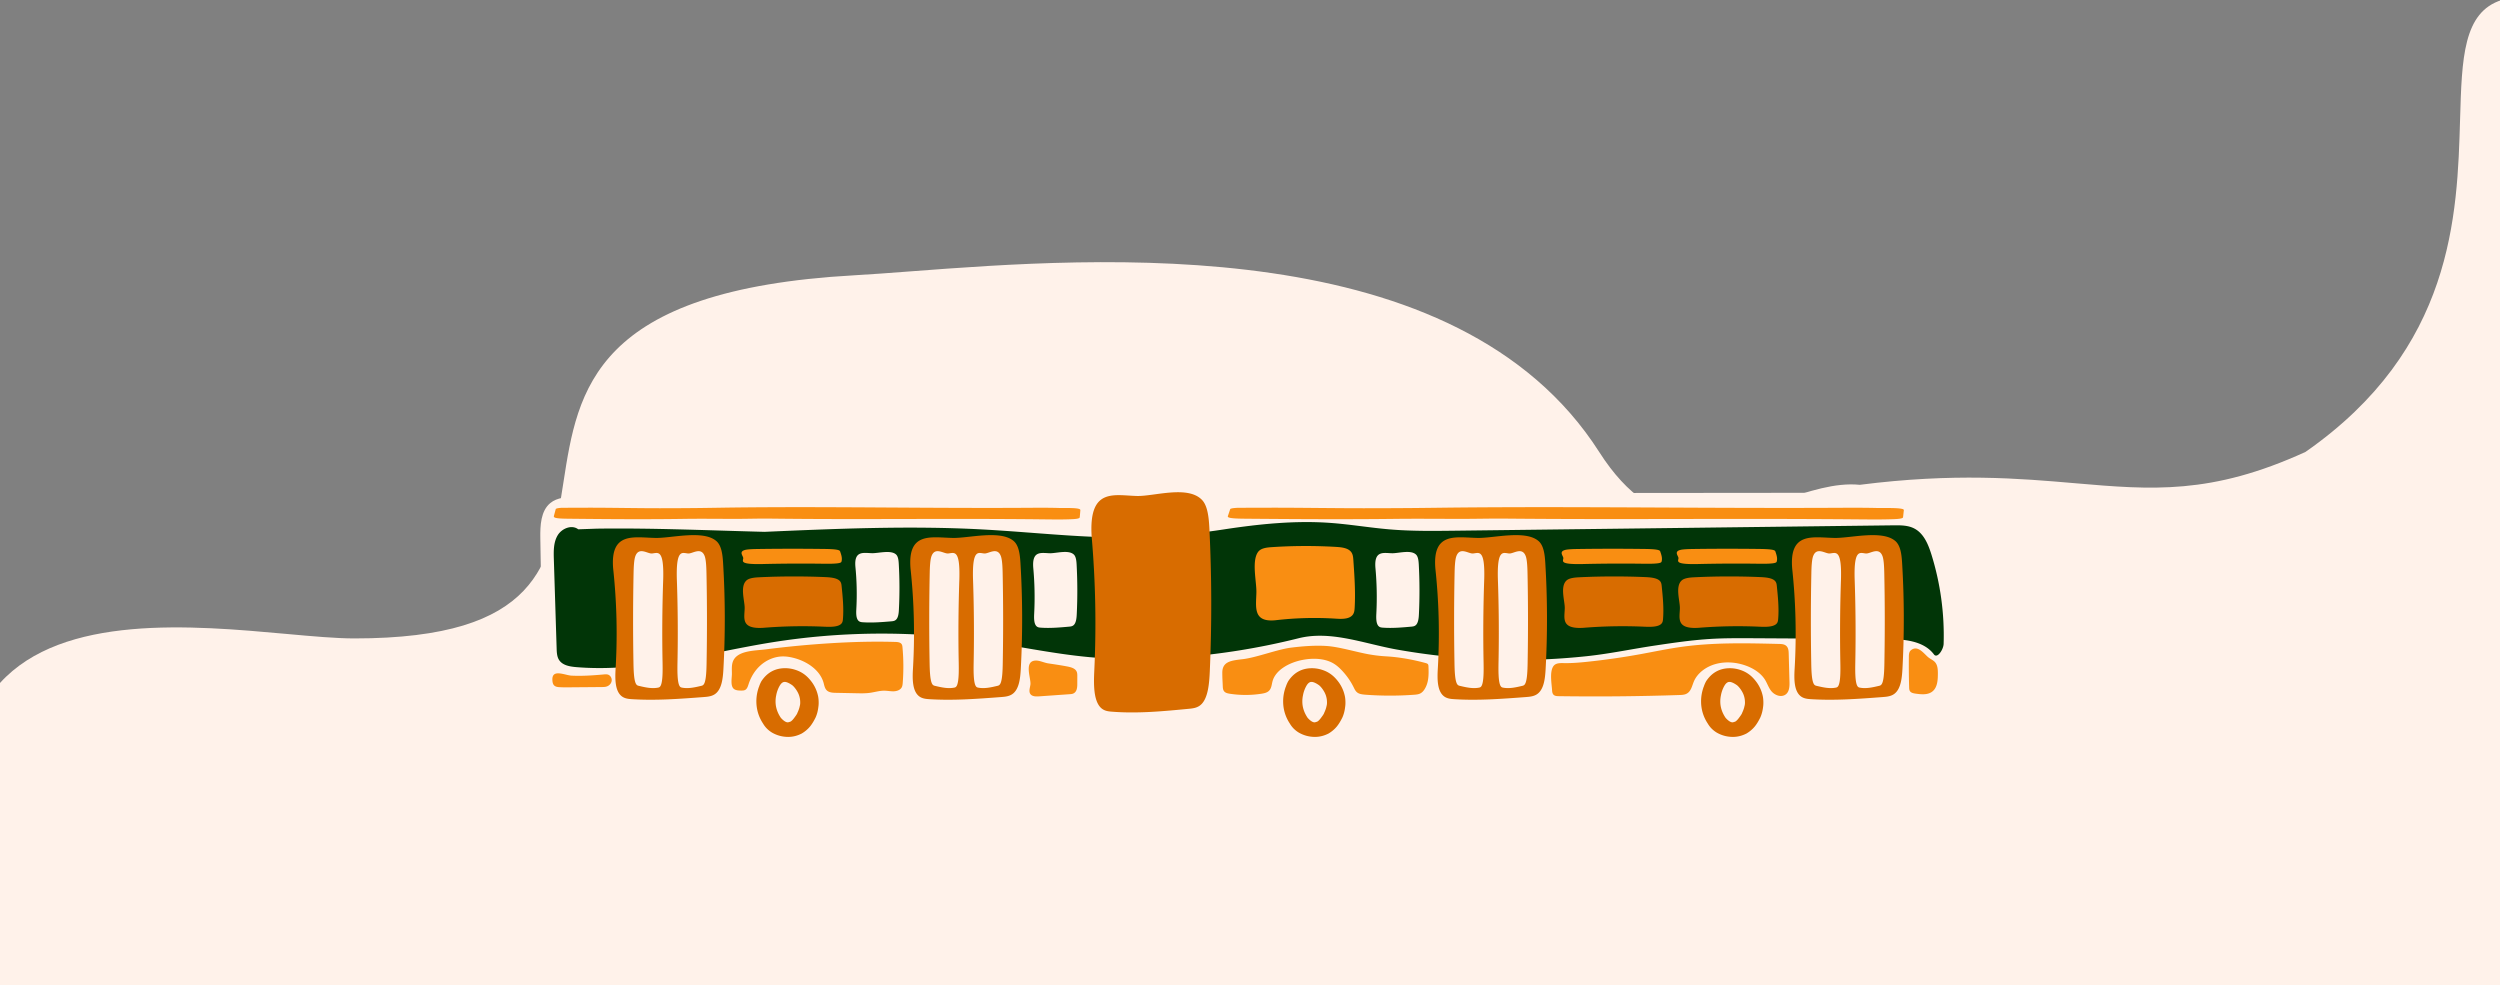 <svg width="1439" height="567" fill="none" xmlns="http://www.w3.org/2000/svg"><rect width="100%" height="100%" fill="#808080" stroke="none"/><path fill-rule="evenodd" clip-rule="evenodd" d="M1440 849v18.505H0V393.116c36.222-39.89 110.858-33.124 164.772-28.237 15.15 1.374 28.663 2.599 39.228 2.599 106.4 0 113.06-43.011 120.354-90.11 8.163-52.72 17.12-110.56 167.646-118.928 9.229-.513 19.997-1.327 31.994-2.234 107.822-8.149 314.923-23.802 396.506 103.942 33.198 51.982 70.187 39.551 104.63 27.977 15.87-5.335 31.2-10.487 45.37-9.067 54.37-6.919 91.82-3.684 124.05-.899 43.96 3.797 78.22 6.757 132.45-18.011 85.21-59.321 87.43-136.299 89.02-191.438C1417.04 33.365 1417.8 6.994 1440 0v849z" fill="#FFF2EA"/><g clip-path="url(#prefix__clip0)"><path d="M331.455 286.045c-5.146.028-10.721.214-14.738 3.547-5.475 4.55-5.818 12.918-5.704 20.2.415 25.221.83 50.427 1.258 75.634.058 3.462.2 7.181 2.187 9.956 2.259 3.133 6.233 4.206 9.906 5.079 28.918 6.867 58.751 13.762 87.983 8.526 3.202-.572 6.59-1.273 9.634-.071 3.588 1.43 5.761 5.121 8.163 8.24 11.85 15.392 38.766 17.081 48.458.157 2.187-3.805 3.573-8.412 7.147-10.844 3.188-2.16 7.276-2.002 11.078-1.774 26.617 1.66 53.233 3.305 79.849 4.964 13.151.816 26.316 1.631 39.381 3.348 28.818 3.762 59.151 11.63 85.996.129 9.935-4.249 22.471-10.629 30.076-2.747 2.244 2.332 3.445 5.508 5.131 8.297 8.263 13.719 30.033 15.264 40.025 2.847 3.102-3.848 5.217-8.741 9.277-11.459 4.031-2.703 9.134-2.718 13.923-2.646 53.161.787 106.322 1.588 159.483 2.375 4.274.057 8.748.186 12.436 2.431 4.017 2.447 6.347 6.967 9.578 10.444 8.662 9.313 24.628 9.742 33.738.901 4.83-4.692 7.9-11.53 13.82-14.621 4.26-2.231 9.26-2.102 14.02-1.931 17.66.658 35.32 1.302 52.98 1.96 5.16.186 10.62.315 15.16-2.232 6.08-3.404 9.01-10.7 10.9-17.581 6.83-24.963 5.69-52.216-3.23-76.478-2.83-7.711-6.61-15.364-12.81-20.529-9.82-8.182-23.49-8.554-36.08-8.54-63.13.071-126.236.129-189.36.186-27.803.029-55.62.043-83.408 1.044-19.955.716-57.993 2.733-83.494.444-21.599-1.946-5.718-9.385-57.135-9.285-8.32.015-16.296-.257-24.044 1.488-6.146 1.388-6.818 5.322-15.466 7.024-26.331 5.193-76.218.2-103.049.372-28.575.172-57.164.358-85.738.529-32.449.215-64.897.415-97.331.616z" fill="#FFF2EA"/><path d="M332.827 304.668c-3.702-2.861-9.505-.501-11.878 3.534-2.373 4.034-2.302 8.998-2.159 13.661.543 17.153 1.072 34.305 1.615 51.458.072 2.289.186 4.706 1.43 6.609 1.987 3.018 6.046 3.734 9.634 4.048 37.938 3.234 75.375-8.225 112.97-14.262 38.78-6.209 78.491-6.652 117.4-1.288 21.799 3.004 43.341 7.811 65.254 9.828 16.754 1.531 33.65 1.416 50.431.243a403.402 403.402 0 0069.972-11.129c18.44-4.621 37.68 3.118 56.391 6.48a387.873 387.873 0 00109.625 3.834c13.522-1.459 25.658-4.106 39.109-6.108 10.535-1.574 21.085-3.133 31.72-3.791 8.305-.515 16.639-.458 24.959-.415 25.41.143 50.83.3 76.25.443 10.04.057 21.59.83 27.63 8.87 1.94 2.589 5.47-2.819 5.57-6.052.55-17.424-1.86-34.934-7.06-51.571-1.83-5.837-4.43-12.089-9.88-14.878-3.6-1.86-7.84-1.846-11.9-1.803l-252.059 3.09c-12.679.158-25.387.315-38.023-.758-11.364-.958-22.628-2.89-34.007-3.719-20.67-1.503-41.425.686-61.909 3.819-11.793 1.803-24.244 3.205-36.151 3.991-34.321 2.275-68.656-2.274-103.006-4.091-41.511-2.189-83.137-.386-124.662 1.416-31.791-.815-64.854-2.289-96.659-1.831" fill="#013507"/><path d="M826.216 327.443a347.65 347.65 0 011.387 57.48c-.329 5.651-.401 12.46 3.259 15.622 1.787 1.545 4.045 1.774 6.189 1.902 13.78.873 27.589-.186 41.368-1.23 2.43-.186 4.989-.429 6.99-2.174 3.317-2.876 3.96-8.684 4.246-13.805a528.389 528.389 0 00-.2-61.486c-.286-4.563-.887-9.728-3.845-12.303-7.548-6.58-25.888-1.63-35.051-1.816-12.364-.229-26.216-3.791-24.343 17.81zM1031.6 327.443a349.075 349.075 0 011.39 57.48c-.33 5.651-.41 12.46 3.25 15.622 1.79 1.545 4.05 1.774 6.19 1.902 13.78.873 27.59-.186 41.37-1.23 2.43-.186 4.99-.429 6.99-2.174 3.32-2.876 3.96-8.684 4.25-13.805a534.424 534.424 0 00-.2-61.486c-.29-4.563-.89-9.728-3.85-12.303-7.55-6.58-25.89-1.63-35.05-1.816-12.38-.229-26.21-3.791-24.34 17.81zM524.116 327.443a347.542 347.542 0 011.387 57.48c-.329 5.651-.4 12.46 3.259 15.622 1.787 1.545 4.045 1.774 6.19 1.902 13.78.873 27.588-.186 41.368-1.23 2.43-.186 4.989-.429 6.99-2.174 3.316-2.876 3.959-8.684 4.245-13.805a528.168 528.168 0 00-.2-61.486c-.286-4.563-.886-9.728-3.845-12.303-7.547-6.58-25.887-1.63-35.05-1.816-12.379-.229-26.23-3.791-24.344 17.81zM352.954 327.443a347.65 347.65 0 011.387 57.48c-.329 5.651-.401 12.46 3.259 15.622 1.786 1.545 4.045 1.774 6.189 1.902 13.78.873 27.588-.186 41.368-1.23 2.43-.186 4.989-.429 6.99-2.174 3.317-2.876 3.96-8.684 4.246-13.805a528.389 528.389 0 00-.2-61.486c-.286-4.563-.887-9.728-3.846-12.303-7.547-6.58-25.887-1.63-35.05-1.816-12.379-.229-26.216-3.791-24.343 17.81z" fill="#D86C00"/><path d="M389.591 333.394c.557 15.822.686 31.887.371 47.81-.085 4.706-.114 10.357.887 13.003.486 1.288 1.086 1.474 1.672 1.588 3.717.73 7.448-.157 11.164-1.03.658-.157 1.344-.357 1.887-1.817.901-2.403 1.072-7.224 1.144-11.473.3-17.023.285-34.133-.058-51.142-.071-3.791-.243-8.083-1.043-10.229-2.044-5.465-6.99-1.359-9.463-1.516-3.331-.2-7.062-3.162-6.561 14.806zM381.743 333.394a873.231 873.231 0 00-.371 47.81c.086 4.706.114 10.357-.886 13.003-.487 1.288-1.087 1.474-1.673 1.588-3.717.73-7.447-.157-11.164-1.03-.657-.157-1.344-.357-1.887-1.817-.9-2.403-1.072-7.224-1.143-11.473-.301-17.023-.286-34.133.057-51.142.071-3.791.243-8.083 1.043-10.229 2.044-5.465 6.99-1.359 9.463-1.516 3.317-.2 7.062-3.162 6.561 14.806zM560.067 333.394c.557 15.822.672 31.887.372 47.81-.086 4.706-.115 10.357.886 13.003.486 1.288 1.086 1.474 1.672 1.588 3.717.73 7.448-.157 11.164-1.03.658-.157 1.344-.357 1.887-1.817.901-2.403 1.072-7.224 1.144-11.473.3-17.023.286-34.133-.058-51.142-.071-3.791-.243-8.083-1.043-10.229-2.044-5.465-6.99-1.359-9.463-1.516-3.331-.2-7.061-3.162-6.561 14.806zM552.205 333.394a887.46 887.46 0 00-.372 47.81c.086 4.706.115 10.357-.886 13.003-.486 1.288-1.086 1.474-1.673 1.588-3.716.73-7.447-.157-11.163-1.03-.658-.157-1.344-.357-1.887-1.817-.901-2.403-1.072-7.224-1.144-11.473-.3-17.023-.286-34.133.057-51.142.072-3.791.243-8.083 1.044-10.229 2.044-5.465 6.99-1.359 9.463-1.516 3.33-.2 7.075-3.162 6.561 14.806zM1067.54 333.394c.55 15.822.68 31.887.37 47.81-.09 4.706-.12 10.357.88 13.003.49 1.288 1.09 1.474 1.68 1.588 3.71.73 7.44-.157 11.16-1.03.66-.157 1.34-.357 1.89-1.817.9-2.403 1.07-7.224 1.14-11.473.3-17.023.29-34.133-.06-51.142-.07-3.791-.24-8.083-1.04-10.229-2.04-5.465-6.99-1.359-9.46-1.516-3.33-.2-7.08-3.162-6.56 14.806zM1059.67 333.394a895.805 895.805 0 00-.37 47.81c.09 4.706.12 10.357-.89 13.003-.48 1.288-1.08 1.474-1.67 1.588-3.71.73-7.45-.157-11.16-1.03-.66-.157-1.35-.357-1.89-1.817-.9-2.403-1.07-7.224-1.14-11.473-.3-17.023-.29-34.133.06-51.142.07-3.791.24-8.083 1.04-10.229 2.04-5.465 6.99-1.359 9.46-1.516 3.33-.2 7.06-3.162 6.56 14.806zM862.18 333.394a873.23 873.23 0 01.372 47.81c-.086 4.706-.115 10.357.886 13.003.486 1.288 1.086 1.474 1.672 1.588 3.717.73 7.448-.157 11.164-1.03.658-.157 1.344-.357 1.887-1.817.901-2.403 1.072-7.224 1.144-11.473.3-17.023.286-34.133-.057-51.142-.072-3.791-.243-8.083-1.044-10.229-2.044-5.465-6.99-1.359-9.463-1.516-3.33-.2-7.076-3.162-6.561 14.806zM854.319 333.394a873.23 873.23 0 00-.372 47.81c.086 4.706.114 10.357-.886 13.003-.486 1.288-1.087 1.474-1.673 1.588-3.716.73-7.447-.157-11.164-1.03-.657-.157-1.343-.357-1.887-1.817-.9-2.403-1.072-7.224-1.143-11.473-.3-17.023-.286-34.133.057-51.142.072-3.791.243-8.083 1.044-10.229 2.044-5.465 6.99-1.359 9.463-1.516 3.33-.2 7.075-3.162 6.561 14.806zM492.354 326.041c.815 8.154 1 16.423.543 24.62-.129 2.418-.157 5.336 1.287 6.695.7.658 1.6.758 2.444.816 5.446.372 10.907-.072 16.353-.53.957-.085 1.972-.186 2.759-.93 1.315-1.23 1.572-3.719 1.672-5.908.443-8.769.415-17.581-.086-26.336-.114-1.96-.357-4.163-1.515-5.265-2.987-2.818-10.235-.701-13.851-.787-4.875-.114-10.349-1.63-9.606 7.625zM594.731 326.67c.815 8.784 1 17.682.543 26.523-.129 2.604-.157 5.751 1.286 7.21.701.715 1.601.815 2.445.873 5.446.4 10.906-.086 16.353-.573.957-.085 1.972-.2 2.759-1.001 1.315-1.33 1.572-4.006 1.672-6.366.443-9.442.415-18.926-.086-28.368-.114-2.103-.357-4.492-1.515-5.679-2.988-3.033-10.235-.759-13.851-.844-4.875-.101-10.35-1.731-9.606 8.225zM791.68 326.67a184.533 184.533 0 01.544 26.523c-.129 2.604-.158 5.751 1.286 7.21.701.715 1.601.815 2.445.873 5.446.4 10.906-.086 16.352-.573.958-.085 1.973-.2 2.759-1.001 1.315-1.33 1.573-4.006 1.673-6.366.443-9.442.414-18.926-.086-28.368-.114-2.103-.357-4.492-1.515-5.679-2.988-3.033-10.235-.759-13.852-.844-4.874-.101-10.349-1.731-9.606 8.225z" fill="#FFF2EA"/><path d="M439.493 361.361a277.715 277.715 0 0135.021-.629c3.445.157 7.591.186 9.52-1.502.944-.815 1.072-1.86 1.158-2.847.529-6.352-.114-12.703-.757-19.041-.115-1.115-.258-2.289-1.33-3.218-1.758-1.531-5.289-1.832-8.405-1.96a424.803 424.803 0 00-37.466.1c-2.773.129-5.918.415-7.49 1.774-4.003 3.476-1.001 11.916-1.115 16.137-.129 5.679-2.301 12.045 10.864 11.186z" fill="#D86C00"/><path d="M438.678 324.668a920.113 920.113 0 0135.021-.186c3.445.043 7.591.057 9.52-.444.944-.243 1.073-.558 1.158-.844.529-1.888-.114-3.791-.757-5.679-.115-.329-.258-.687-1.33-.959-1.758-.457-5.289-.543-8.405-.586a1422.253 1422.253 0 00-37.466.029c-2.773.042-5.918.128-7.49.529-4.002 1.03-1.001 3.562-1.115 4.821-.129 1.674-2.301 3.576 10.864 3.319z" fill="#F98E12"/><path d="M911.54 361.361a277.712 277.712 0 0135.021-.629c3.445.157 7.59.186 9.52-1.502.944-.815 1.072-1.86 1.158-2.847.529-6.352-.114-12.703-.758-19.041-.114-1.115-.257-2.289-1.329-3.218-1.758-1.531-5.289-1.832-8.405-1.96a424.803 424.803 0 00-37.466.1c-2.773.129-5.918.415-7.49 1.774-4.003 3.476-1.001 11.916-1.115 16.137-.129 5.679-2.302 12.045 10.864 11.186z" fill="#D86C00"/><path d="M910.725 324.668a920.113 920.113 0 0135.021-.186c3.445.043 7.591.057 9.52-.444.944-.243 1.072-.558 1.158-.844.529-1.888-.114-3.791-.757-5.679-.115-.329-.258-.687-1.33-.959-1.758-.457-5.289-.543-8.405-.586a1422.253 1422.253 0 00-37.466.029c-2.773.042-5.918.128-7.49.529-4.003 1.03-1.001 3.562-1.115 4.821-.129 1.674-2.302 3.576 10.864 3.319z" fill="#F98E12"/><path d="M977.808 361.361a277.744 277.744 0 0135.022-.629c3.44.157 7.59.186 9.52-1.502.94-.815 1.07-1.86 1.16-2.847.53-6.352-.12-12.703-.76-19.041-.11-1.115-.26-2.289-1.33-3.218-1.76-1.531-5.29-1.832-8.4-1.96a424.888 424.888 0 00-37.47.1c-2.773.129-5.918.415-7.491 1.774-4.002 3.476-1 11.916-1.115 16.137-.128 5.679-2.301 12.045 10.864 11.186z" fill="#D86C00"/><path d="M734.045 357.027a193.538 193.538 0 0135.021-.916c3.445.229 7.59.272 9.52-2.174.944-1.188 1.072-2.69 1.158-4.12.529-9.17-.114-18.355-.758-27.525-.114-1.616-.257-3.318-1.329-4.649-1.758-2.203-5.289-2.632-8.405-2.832a294.952 294.952 0 00-37.466.143c-2.773.186-5.918.586-7.49 2.56-4.003 5.022-1.001 17.224-1.115 23.319-.129 8.24-2.302 17.438 10.864 16.194zM976.993 324.668a919.946 919.946 0 0135.017-.186c3.45.043 7.6.057 9.52-.444.95-.243 1.08-.558 1.16-.844.53-1.888-.11-3.791-.75-5.679-.12-.329-.26-.687-1.33-.959-1.76-.457-5.29-.543-8.41-.586-12.464-.157-25-.143-37.465.029-2.773.042-5.918.128-7.491.529-4.002 1.03-1 3.562-1.115 4.821-.128 1.674-2.301 3.576 10.864 3.319z" fill="#F98E12"/><path d="M453.701 424.163c-3.345 0-6.461-.829-9.363-2.503-2.173-1.33-3.874-3.047-5.089-5.121-2.587-3.92-3.888-8.212-3.888-12.904 0-2.747.486-5.465 1.444-8.183.086-.129.143-.286.186-.458.329-.972.758-1.917 1.258-2.861 3.302-5.021 7.876-7.525 13.694-7.525 2.387 0 4.731.458 7.033 1.359a17.303 17.303 0 016.032 3.963c3.102 3.147 5.06 6.767 5.904 10.887.214 1.073.314 2.303.314 3.719 0 .801-.057 1.617-.186 2.461-.257 2.174-.772 4.163-1.572 5.965-1.044 2.103-2.087 3.82-3.145 5.122-1.301 1.602-2.916 2.975-4.831 4.12-2.516 1.301-5.118 1.959-7.791 1.959zm-.257-8.383c.214 0 .672-.114 1.386-.357.715-.229 1.716-1.288 3.017-3.162a10.09 10.09 0 001.072-1.702v-.1c.757-1.574 1.229-2.962 1.443-4.163l.058-.158a7.505 7.505 0 00.185-1.659c0-1.03-.085-1.946-.257-2.704-.257-1.373-.8-2.747-1.658-4.134-.858-1.388-1.744-2.461-2.673-3.233-1.844-1.273-3.288-1.903-4.331-1.903-1.13 0-2.145.816-3.045 2.461a17.356 17.356 0 00-1.858 5.264 16.523 16.523 0 00-.372 3.562c0 3.276 1.029 6.423 3.073 9.428 1.558 1.702 2.873 2.56 3.96 2.56zM756.916 424.163c-3.345 0-6.461-.829-9.363-2.503-2.173-1.331-3.874-3.047-5.089-5.122-2.601-3.919-3.888-8.211-3.888-12.889 0-2.747.486-5.465 1.444-8.183.086-.129.143-.286.186-.458.329-.972.757-1.917 1.258-2.861 3.302-5.021 7.876-7.524 13.694-7.524 2.387 0 4.731.457 7.033 1.359a17.287 17.287 0 016.032 3.962c3.102 3.147 5.06 6.767 5.903 10.887.215 1.073.315 2.303.315 3.719 0 .801-.057 1.617-.186 2.461-.257 2.174-.772 4.163-1.572 5.965-1.044 2.103-2.087 3.82-3.145 5.122-1.301 1.602-2.916 2.975-4.832 4.12-2.515 1.287-5.117 1.945-7.79 1.945zm-.257-8.383c.214 0 .672-.114 1.386-.357.715-.229 1.716-1.288 3.016-3.162.415-.529.772-1.102 1.072-1.702v-.1c.758-1.574 1.23-2.962 1.444-4.163l.057-.158a7.454 7.454 0 00.186-1.659c0-1.03-.086-1.946-.257-2.704-.257-1.373-.801-2.747-1.658-4.134-.858-1.388-1.744-2.461-2.673-3.233-1.844-1.274-3.288-1.903-4.332-1.903-1.129 0-2.144.815-3.044 2.461a17.384 17.384 0 00-1.859 5.264 16.58 16.58 0 00-.371 3.562c0 3.276 1.029 6.423 3.073 9.427 1.558 1.703 2.873 2.561 3.96 2.561zM997.478 424.163c-3.345 0-6.462-.829-9.363-2.503-2.173-1.331-3.874-3.047-5.089-5.122-2.602-3.919-3.888-8.211-3.888-12.889 0-2.747.486-5.465 1.443-8.183.086-.129.143-.286.186-.458.329-.972.758-1.917 1.258-2.861 3.302-5.021 7.876-7.524 13.694-7.524 2.387 0 4.731.457 7.031 1.359 2.3.901 4.32 2.231 6.03 3.962 3.11 3.147 5.06 6.767 5.91 10.887.21 1.073.31 2.303.31 3.719 0 .801-.05 1.617-.18 2.461-.26 2.174-.78 4.163-1.58 5.965-1.04 2.103-2.08 3.82-3.14 5.122-1.3 1.602-2.92 2.975-4.83 4.12-2.52 1.287-5.11 1.945-7.792 1.945zm-.243-8.383c.214 0 .671-.114 1.386-.357.715-.229 1.719-1.288 3.019-3.162.41-.529.77-1.102 1.07-1.702v-.1c.76-1.574 1.23-2.962 1.44-4.163l.06-.158c.13-.572.19-1.116.19-1.659 0-1.03-.09-1.946-.26-2.704-.26-1.373-.8-2.747-1.66-4.134-.86-1.388-1.74-2.461-2.672-3.233-1.844-1.274-3.288-1.903-4.332-1.903-1.129 0-2.144.815-3.044 2.461a17.358 17.358 0 00-1.859 5.264 16.58 16.58 0 00-.371 3.562c0 3.276 1.029 6.423 3.073 9.427 1.544 1.703 2.873 2.561 3.96 2.561zM628.394 309.303c2.202 25.45 2.688 51.272 1.473 76.893-.358 7.568-.443 16.666 3.502 20.901 1.915 2.06 4.331 2.374 6.633 2.546 14.766 1.173 29.561-.243 44.312-1.659 2.602-.244 5.347-.573 7.491-2.919 3.545-3.862 4.245-11.616 4.545-18.454a886.381 886.381 0 00-.214-82.243c-.3-6.094-.943-13.004-4.117-16.452-8.091-8.798-27.731-2.188-37.551-2.432-13.251-.314-28.089-5.064-26.074 23.819z" fill="#D86C00"/><path d="M317.947 391.303c.043 1.173.214 2.447 1.044 3.248.8.772 1.986.93 3.087.987 1.844.114 3.702.1 5.546.086 6.233-.058 12.479-.1 18.712-.158.986-.014 1.987-.014 2.916-.329 1.429-.486 2.63-1.745 2.83-3.247.2-1.502-.7-3.133-2.144-3.591-.743-.243-1.558-.171-2.33-.1-6.175.558-12.408 1.001-18.611.701-3.788-.186-11.279-4.091-11.05 2.403zM422.011 396.124c1.015 1.259 2.973 1.374 4.66 1.374.714 0 1.458-.015 2.101-.301 1.215-.572 1.644-1.96 2.044-3.176 1.33-4.206 3.66-8.183 7.09-11.172 3.417-3.005 7.977-4.964 12.679-5.007 2.059-.015 4.117.314 6.104.815 7.819 1.96 15.295 7.024 17.354 14.334.443 1.588.686 3.362 1.972 4.492 1.33 1.173 3.345 1.288 5.175 1.316 4.002.086 8.005.158 12.007.244 2.502.057 5.032.1 7.505-.244 2.802-.386 5.546-1.259 8.391-1.23 1.772.029 3.516.401 5.289.358 1.772-.058 3.659-.673 4.545-2.103.515-.83.615-1.831.686-2.79.529-6.809.486-13.662-.143-20.457-.057-.629-.128-1.287-.5-1.817-.729-1.073-2.316-1.23-3.674-1.259-12.507-.372-25.015-.014-37.494.759a564.591 564.591 0 00-37.108 3.533c-6.004.773-16.596.501-18.898 7.153-.757 2.203-.514 4.649-.514 6.924-.015 2.289-.829 6.309.729 8.254zM593.116 394.036c-.272 2.017-1.258 4.363.329 5.851 1.157 1.087 3.102 1.044 4.788.929 5.804-.414 11.622-.815 17.425-1.23.686-.043 1.373-.1 2.001-.343 2.116-.83 2.431-3.29 2.431-5.322 0-1.559.014-3.118.014-4.678 0-1.016 0-2.06-.529-2.961-.958-1.688-3.316-2.289-5.418-2.69-3.602-.686-7.218-1.215-10.849-1.759-2.187-.329-4.875-1.66-7.047-1.617-7.205.129-2.673 10.386-3.145 13.82zM703.554 387.355c.029 3.634.129 4.006.272 7.639.043 1.173.157 2.461 1.158 3.305.772.644 1.93.873 3.016 1.044 5.932.902 12.05.902 17.982-.014 1.416-.215 2.888-.515 3.974-1.302 1.916-1.402 1.959-3.777 2.502-5.837 1.729-6.48 9.477-10.843 17.325-12.345 5.946-1.145 12.636-.93 17.639 1.96 1.873 1.087 3.431 2.489 4.832 3.962 2.844 2.976 5.174 6.295 6.904 9.814.557 1.144 1.115 2.375 2.273 3.161 1.229.83 2.93 1.002 4.517 1.131 9.306.701 18.683.701 27.974.028 1.158-.086 2.33-.186 3.359-.644 1.187-.529 2.016-1.473 2.645-2.446 2.573-3.991 2.473-8.741 2.301-13.247-.014-.472-.057-.973-.4-1.33-.315-.315-.815-.472-1.287-.601a119.426 119.426 0 00-13.951-2.933c-8.648-1.273-9.663-.543-18.268-2.003-7.005-1.187-17.382-4.363-24.515-4.849-6.662-.458-13.88.1-20.499.915-8.033.987-19.826 5.665-27.845 6.638-6.69.787-11.979 1.245-11.908 7.954zM893.371 397.269c.058 1.044.215 2.217 1.158 2.875.758.529 1.801.558 2.759.572 23.114.329 46.228.115 69.328-.658 1.344-.043 2.731-.1 3.917-.629 2.802-1.259 3.331-4.435 4.388-7.01 1.959-4.807 6.79-8.54 12.365-10.143 5.575-1.602 11.779-1.173 17.224.716 4.73 1.63 9.06 4.434 11.47 8.325 1.31 2.146 2.02 4.578 3.67 6.567 1.64 1.974 4.72 3.419 7.25 2.374 2.88-1.187 3.21-4.592 3.14-7.367-.16-5.579-.3-11.158-.46-16.737-.04-1.717-.23-3.677-1.81-4.707-1.09-.715-2.55-.773-3.89-.801-18.78-.458-37.695-.901-56.235 1.717-7.847 1.101-15.581 2.746-23.357 4.162a408.708 408.708 0 01-31.004 4.435c-4.26.444-8.406.787-12.694.73-2.602-.029-5.303-.215-6.647 2.06-2.001 3.362-.8 9.856-.572 13.519zM1099.85 374.351c-1 .844-1.1 2.332-1.11 3.648a430.81 430.81 0 00.16 17.61c.03.758.05 1.56.47 2.189.64 1.016 1.99 1.273 3.17 1.445 3.38.486 7.18.873 9.82-1.288 2.8-2.288 3.06-6.409 3.08-10.028.01-2.403-.08-5.05-1.68-6.824-1.07-1.173-2.63-1.759-3.86-2.775-2.51-2.089-6.1-7.339-10.05-3.977zM337.702 292.236l-13.466.043c-2.33 0-4.245.344-4.36.773-.343 1.316-.7 2.618-1.043 3.934-.1.386-.143.815 1.158 1.13 1.558.372 4.431.429 6.961.458 22.4.243 44.885.429 67.256.086 9.148-.143 20.041 0 29.218 0 7.376 0 12.965-.229 20.326-.143 52.075.643 99.904-.201 156.382.414 5.661.058 11.364.172 16.867-.085 1.373-.058 2.645-.172 3.46-.387.972-.243 1.029-.572 1.057-.872.115-1.259.215-2.532.329-3.791.029-.329.015-.673-.972-.93-2.373-.644-8.634-.401-11.15-.472-4.802-.143-9.562-.158-14.423-.129-59.365.443-115.971-.83-173.949-.129-6.59.086-13.151.215-19.741.286-6.475.072-12.951.101-19.44.115-13.366.057-31.076-.344-44.47-.301zM731 292.236l-17.297.043c-3.001 0-5.446.344-5.589.773-.443 1.316-.886 2.618-1.329 3.934-.129.386-.186.815 1.487 1.13 2.001.372 5.674.429 8.948.458 28.76.243 57.635.429 86.353.086 11.75-.143 25.73 0 37.508 0 9.478 0 16.654-.229 26.102-.143 66.87.643 128.279-.201 200.777.414 7.26.058 14.6.172 21.66-.085 1.76-.058 3.4-.172 4.45-.387 1.24-.243 1.32-.572 1.35-.872.15-1.259.27-2.532.42-3.791.03-.329.03-.673-1.25-.93-3.04-.644-11.07-.401-14.3-.472-6.17-.143-12.28-.158-18.52-.129-76.229.443-148.902-.83-223.333-.129-8.462.086-16.896.215-25.358.286-8.306.072-16.639.101-24.959.115-17.21.057-39.938-.344-57.12-.301z" fill="#F98E12"/></g><defs><clipPath id="prefix__clip0"><path fill="#fff" transform="translate(311 276)" d="M0 0h816v154H0z"/></clipPath></defs></svg>